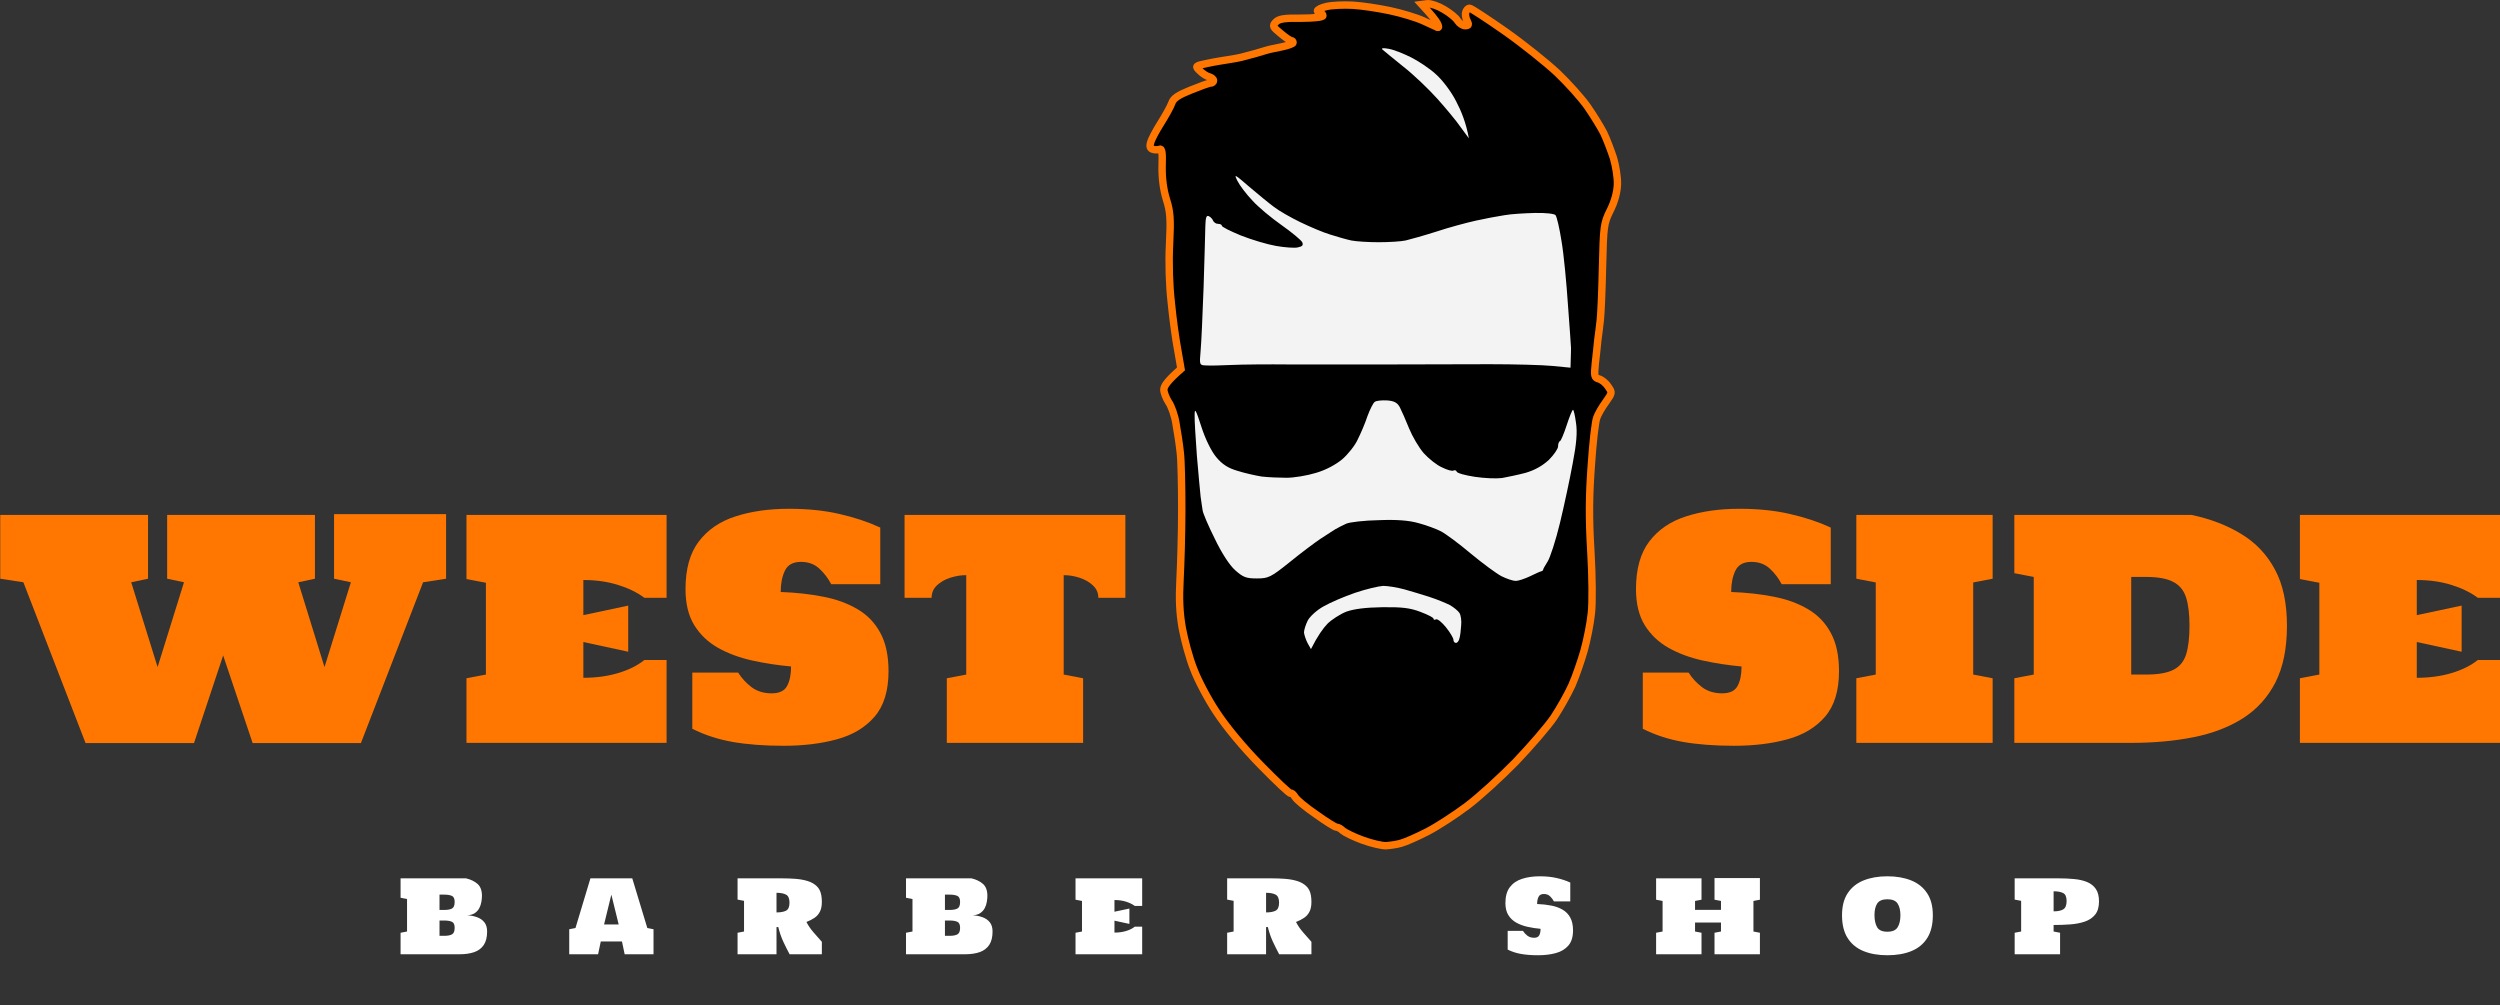 <svg width="674" height="271" viewBox="0 0 674 271" fill="none" xmlns="http://www.w3.org/2000/svg">
<rect x="0" y="0" width="674" height="271" fill="#333333" stroke="none"/>
<path d="M620.054 200.278V182.863L625.292 181.859V157.112L620.054 156.109V138.825H674V161.171H668.021C666.071 159.717 663.685 158.553 660.863 157.68C658.04 156.807 654.941 156.37 651.566 156.37V165.842L663.656 163.266V175.705L651.566 173.087V182.732C654.971 182.732 658.084 182.31 660.906 181.467C663.758 180.623 666.129 179.444 668.021 177.931H674V200.278H620.054Z" fill="#FF7700"/>
<path d="M543.064 200.278V182.863L548.301 181.859V155.541L543.064 154.537V138.825H590.855C595.947 139.902 600.414 141.618 604.255 143.975C608.124 146.303 611.136 149.475 613.289 153.49C615.471 157.476 616.563 162.554 616.563 168.722C616.563 174.803 615.53 179.881 613.464 183.954C611.398 187.999 608.474 191.229 604.691 193.644C600.937 196.03 596.5 197.732 591.379 198.75C586.258 199.769 580.657 200.278 574.576 200.278H543.064ZM574.576 181.859H578.591C581.792 181.859 584.236 181.438 585.923 180.594C587.611 179.75 588.76 178.368 589.371 176.447C589.982 174.527 590.288 171.952 590.288 168.722C590.288 165.551 589.982 163.005 589.371 161.084C588.76 159.164 587.611 157.767 585.923 156.894C584.265 155.992 581.821 155.541 578.591 155.541H574.576V181.859Z" fill="#FF7700"/>
<path d="M500.466 200.278V182.863L505.703 181.859V157.025L500.466 156.021V138.825H537.215V156.021L531.978 157.025V181.859L537.215 182.863V200.278H500.466Z" fill="#FF7700"/>
<path d="M467.513 201.063C462.276 201.063 457.678 200.714 453.721 200.016C449.793 199.318 446.185 198.139 442.897 196.481V181.336H455.249C456.209 182.849 457.417 184.158 458.871 185.264C460.355 186.37 462.159 186.922 464.283 186.922C466.349 186.922 467.731 186.268 468.43 184.958C469.157 183.649 469.521 181.889 469.521 179.677C465.913 179.357 462.407 178.819 459.002 178.062C455.598 177.306 452.543 176.171 449.837 174.658C447.16 173.145 445.021 171.108 443.421 168.548C441.85 165.987 441.064 162.743 441.064 158.815C441.064 153.403 442.257 149.125 444.643 145.983C447.058 142.811 450.361 140.556 454.551 139.218C458.77 137.85 463.556 137.167 468.91 137.167C474.002 137.167 478.541 137.632 482.527 138.563C486.543 139.465 490.223 140.687 493.57 142.229V157.505H480.345C479.53 155.934 478.468 154.537 477.159 153.315C475.85 152.093 474.191 151.482 472.183 151.482C470.059 151.482 468.619 152.268 467.862 153.839C467.106 155.41 466.728 157.331 466.728 159.6C470.83 159.746 474.642 160.168 478.163 160.866C481.683 161.535 484.768 162.655 487.416 164.227C490.063 165.769 492.115 167.893 493.57 170.599C495.054 173.305 495.796 176.753 495.796 180.943C495.796 186.209 494.544 190.298 492.042 193.207C489.54 196.117 486.15 198.154 481.873 199.318C477.624 200.482 472.838 201.063 467.513 201.063Z" fill="#FF7700"/>
<path d="M255.259 200.278V182.863L260.497 181.86V155.061C259.071 155.061 257.631 155.294 256.176 155.76C254.75 156.225 253.557 156.909 252.597 157.811C251.637 158.713 251.157 159.833 251.157 161.172H243.868V138.825H303.4V161.172H296.111C296.111 159.833 295.617 158.713 294.627 157.811C293.667 156.909 292.474 156.225 291.049 155.76C289.623 155.294 288.197 155.061 286.771 155.061V181.86L292.009 182.863V200.278H255.259Z" fill="#FF7700"/>
<path d="M211.265 201.064C206.027 201.064 201.43 200.714 197.473 200.016C193.544 199.318 189.936 198.139 186.648 196.481V181.336H199C199.96 182.849 201.168 184.158 202.623 185.264C204.107 186.37 205.911 186.922 208.035 186.922C210.101 186.922 211.483 186.268 212.181 184.958C212.909 183.649 213.272 181.889 213.272 179.677C209.664 179.357 206.158 178.819 202.754 178.062C199.349 177.306 196.294 176.171 193.588 174.658C190.911 173.145 188.773 171.108 187.172 168.548C185.601 165.987 184.815 162.743 184.815 158.815C184.815 153.403 186.008 149.125 188.394 145.983C190.809 142.811 194.112 140.556 198.302 139.218C202.521 137.85 207.307 137.167 212.661 137.167C217.753 137.167 222.292 137.632 226.279 138.563C230.294 139.465 233.975 140.687 237.321 142.229V157.505H224.096C223.282 155.934 222.22 154.538 220.91 153.315C219.601 152.093 217.942 151.482 215.935 151.482C213.811 151.482 212.37 152.268 211.614 153.839C210.857 155.41 210.479 157.331 210.479 159.6C214.582 159.746 218.393 160.168 221.914 160.866C225.435 161.535 228.519 162.656 231.167 164.227C233.815 165.769 235.866 167.893 237.321 170.599C238.805 173.305 239.547 176.753 239.547 180.943C239.547 186.21 238.296 190.298 235.793 193.207C233.291 196.117 229.901 198.154 225.624 199.318C221.376 200.482 216.589 201.064 211.265 201.064Z" fill="#FF7700"/>
<path d="M125.763 200.278V182.863L131.001 181.86V157.113L125.763 156.109V138.825H179.709V161.172H173.729C171.78 159.717 169.394 158.553 166.572 157.68C163.749 156.807 160.65 156.371 157.275 156.371V165.842L169.365 163.267V175.706L157.275 173.087V182.732C160.679 182.732 163.793 182.311 166.615 181.467C169.467 180.623 171.838 179.445 173.729 177.931H179.709V200.278H125.763Z" fill="#FF7700"/>
<path d="M23.065 200.322L6.305 156.982L0.064 156.021V138.825H39.912V156.021L35.373 156.982L42.487 179.852L49.602 156.982L45.063 156.021V138.825H84.911V156.021L80.415 156.982L87.486 179.852L94.6 156.982L90.061 156.021V138.607H120.264V156.021L114.066 156.982L97.306 200.322H68.107L60.164 176.709L52.308 200.322H23.065Z" fill="#FF7700"/>
<path d="M355.184 2.956C355.117 2.62 356.189 2.081 357.663 1.745C359.137 1.408 362.286 1.274 364.698 1.408C367.11 1.543 371.6 2.216 374.749 2.889C377.898 3.562 381.918 4.773 383.795 5.648C385.604 6.456 387.346 7.263 387.614 7.398C387.949 7.465 387.882 6.994 387.48 6.254C387.078 5.513 386.006 4.1 383.326 1.207L384.867 1.005C385.738 0.937 387.748 1.61 389.289 2.552C390.897 3.495 392.572 4.841 392.974 5.581C393.443 6.321 394.381 6.927 394.984 6.927C395.99 6.927 396.057 6.658 395.52 5.581C395.118 4.841 394.984 3.764 395.185 3.225C395.386 2.687 395.789 2.216 396.191 2.216C396.593 2.216 400.881 5.042 405.705 8.407C410.597 11.839 416.962 16.954 419.91 19.713C422.791 22.472 426.477 26.577 428.018 28.798C429.559 31.019 431.502 34.182 432.373 35.864C433.177 37.547 434.316 40.575 434.986 42.594C435.589 44.613 436.125 47.843 436.058 49.66C435.991 51.813 435.321 54.303 434.115 56.726C432.373 60.225 432.306 60.966 432.038 71.868C431.904 78.126 431.636 84.654 431.435 86.337C431.234 88.019 430.966 90.442 430.765 91.72C430.631 92.999 430.363 95.825 430.095 97.979C429.76 101.411 429.827 101.815 431.033 102.151C431.77 102.353 432.909 103.228 433.512 104.17C434.708 105.838 434.652 105.918 432.952 108.348L432.909 108.41C431.904 109.756 430.832 111.64 430.497 112.582C430.095 113.524 429.425 119.244 429.023 125.368C428.42 133.579 428.353 139.635 428.889 148.586C429.291 155.45 429.358 162.718 429.023 165.41C428.755 168.034 427.884 172.476 427.08 175.37C426.276 178.196 424.802 182.436 423.797 184.724C422.724 187.079 420.58 190.915 418.972 193.338C417.364 195.76 412.674 201.144 408.653 205.384C404.566 209.556 398.67 214.94 395.52 217.295C392.371 219.651 387.547 222.814 384.8 224.227C382.052 225.64 378.836 227.053 377.764 227.322C376.692 227.659 374.816 227.928 373.744 227.995C372.672 228.063 369.791 227.39 367.378 226.515C364.966 225.64 362.554 224.429 362.018 223.958C361.482 223.419 360.745 223.015 360.343 223.015C359.941 223.015 357.462 221.468 354.849 219.583C352.168 217.766 349.555 215.613 349.153 214.873C348.684 214.132 348.148 213.661 347.947 213.863C347.746 214.065 344.128 210.633 339.906 206.326C335.149 201.481 330.526 195.895 327.98 191.992C325.634 188.492 322.887 183.243 321.815 180.35C320.676 177.523 319.336 172.543 318.733 169.313C317.996 165.073 317.862 161.372 318.13 156.325C318.331 152.422 318.599 143.942 318.599 137.482C318.599 131.021 318.465 124.022 318.197 122.004C317.996 119.985 317.46 116.485 317.058 114.264C316.723 112.044 315.785 109.419 315.048 108.41C314.378 107.333 313.775 105.852 313.775 105.045C313.775 104.103 314.713 102.689 318.398 99.459L317.527 94.412C316.991 91.653 316.187 85.865 315.785 81.626C315.249 76.982 315.048 70.656 315.316 65.811C315.651 59.014 315.517 57.062 314.445 53.698C313.641 51.073 313.238 47.91 313.305 44.747C313.44 41.113 313.238 39.969 312.635 40.238C312.166 40.44 311.295 40.44 310.759 40.238C310.089 40.036 309.888 39.431 310.223 38.421C310.424 37.547 311.697 35.191 312.97 33.172C314.244 31.153 315.584 28.731 315.919 27.789C316.321 26.51 317.661 25.635 321.011 24.289C323.49 23.28 325.902 22.405 326.371 22.405C326.773 22.405 327.176 22.136 327.176 21.732C327.176 21.328 326.639 20.924 326.036 20.723C325.366 20.588 324.227 19.848 323.49 19.107C322.15 17.829 322.15 17.761 325.5 17.088C327.31 16.685 329.923 16.281 331.196 16.079C332.469 15.877 334.01 15.608 334.546 15.473C335.082 15.339 336.891 14.868 338.566 14.397C340.241 13.858 341.85 13.454 342.252 13.32C342.654 13.253 344.195 12.916 345.803 12.58C347.344 12.243 348.617 11.772 348.617 11.503C348.617 11.166 348.416 10.964 348.148 10.964C347.813 10.964 346.54 10.09 345.267 9.013C343.123 7.263 342.989 6.994 343.927 5.985C344.731 5.11 346.138 4.841 350.761 4.908C354.245 4.908 356.658 4.639 356.658 4.235C356.658 3.898 356.39 3.562 355.988 3.562C355.586 3.562 355.251 3.293 355.184 2.956Z" fill="black" stroke="#FF7700" stroke-width="2"/>
<path d="M378.347 17.974C375.594 15.768 373.109 13.695 372.706 13.361C372.303 12.96 372.908 12.893 374.385 13.16C375.661 13.361 378.347 14.431 380.362 15.433C382.376 16.436 385.398 18.441 387.077 19.979C388.823 21.517 391.241 24.658 392.584 27.332C393.927 29.872 395.27 33.148 396.009 37.293L393.793 34.285C392.651 32.613 389.763 29.137 387.48 26.597C385.197 24.057 381.101 20.113 378.347 17.974Z" fill="#F3F3F3"/>
<path d="M337.652 54.072C336.041 52.4 334.228 49.994 333.623 48.791C332.616 46.785 332.817 46.919 336.847 50.395C339.197 52.4 342.219 54.874 343.495 55.81C344.771 56.812 347.927 58.617 350.546 59.887C353.165 61.157 356.791 62.695 358.604 63.23C360.484 63.831 363.036 64.567 364.312 64.834C365.588 65.102 368.946 65.302 371.699 65.302C374.452 65.302 377.743 65.102 378.952 64.834C380.093 64.567 383.921 63.497 387.279 62.428C390.703 61.291 395.471 60.021 397.889 59.486C400.306 58.952 403.798 58.283 405.612 58.016C407.425 57.681 411.185 57.481 413.871 57.414C416.625 57.347 419.109 57.614 419.378 58.016C419.714 58.417 420.452 61.559 420.99 65.035C421.594 68.511 422.333 76.332 422.736 82.415C423.206 88.498 423.542 93.579 423.542 93.779C423.542 93.98 423.542 95.25 423.407 99.127L418.572 98.659C415.886 98.392 408.231 98.191 401.582 98.191C394.934 98.191 382.511 98.258 374.049 98.258H347.86C341.95 98.191 334.832 98.258 332.079 98.392C329.325 98.526 326.236 98.593 325.229 98.526C323.349 98.459 323.349 98.459 323.684 94.582C323.886 92.509 324.222 84.755 324.49 77.402C324.692 70.048 324.96 62.628 324.96 60.957C325.028 58.684 325.229 57.949 325.901 58.283C326.371 58.483 326.908 59.085 327.042 59.486C327.244 59.954 327.848 60.355 328.385 60.355C328.922 60.355 329.392 60.556 329.392 60.823C329.325 61.157 331.676 62.294 334.563 63.497C337.451 64.634 341.682 65.904 344.032 66.305C346.315 66.706 348.934 66.906 349.874 66.706C351.15 66.439 351.419 66.104 351.083 65.302C350.747 64.7 348.263 62.628 345.509 60.69C342.756 58.751 339.197 55.81 337.652 54.072Z" fill="#F3F3F3"/>
<path d="M368.677 112.163C369.349 110.358 370.222 108.62 370.625 108.352C371.028 108.018 372.505 107.884 373.915 107.951C375.863 108.085 376.736 108.553 377.407 109.823C377.877 110.759 379.019 113.299 379.892 115.505C380.765 117.644 382.511 120.652 383.854 122.19C385.197 123.661 387.346 125.399 388.756 126C390.099 126.669 391.442 127.07 391.845 126.869C392.248 126.669 392.584 126.802 392.718 127.137C392.785 127.538 394.934 128.139 397.553 128.54C400.172 128.942 403.463 129.075 404.94 128.875C406.417 128.607 409.305 128.006 411.32 127.471C413.804 126.736 415.819 125.599 417.565 123.995C418.908 122.658 420.05 120.987 420.05 120.385C420.05 119.717 420.251 119.048 420.587 118.914C420.855 118.781 421.661 116.842 422.4 114.569C423.139 112.296 423.877 110.491 424.079 110.491C424.28 110.491 424.616 112.029 424.885 113.968C425.287 116.508 425.019 119.65 424.012 124.864C423.273 128.942 421.728 136.161 420.587 140.907C419.445 145.654 417.901 150.4 417.229 151.403C416.558 152.472 416.02 153.408 416.02 153.609C416.02 153.809 415.819 153.943 415.55 154.01C415.214 154.077 413.871 154.678 412.528 155.347C411.118 156.015 409.372 156.617 408.633 156.617C407.895 156.617 406.149 156.015 404.806 155.347C403.395 154.611 399.702 151.871 396.546 149.263C393.39 146.59 389.763 143.916 388.487 143.247C387.212 142.579 384.458 141.576 382.444 141.041C379.892 140.306 376.534 140.038 371.699 140.239C367.804 140.306 363.909 140.774 362.969 141.175C362.074 141.557 360.814 142.241 360.058 142.652L359.947 142.712C359.209 143.18 357.395 144.384 355.918 145.319C354.441 146.322 350.747 149.063 347.725 151.536C342.555 155.681 341.95 155.948 338.794 155.948C335.974 155.948 335.101 155.614 333.019 153.742C331.541 152.472 329.325 149.063 327.512 145.253C325.766 141.776 324.289 138.3 324.222 137.565C324.087 136.83 323.886 135.158 323.684 133.888C323.55 132.618 323.08 127.605 322.677 122.858C322.341 118.112 322.006 113.099 322.073 111.828C322.073 109.89 322.409 110.425 323.886 115.037C324.96 118.38 326.572 121.655 327.915 123.259C329.46 125.131 331.071 126.201 333.623 126.936C335.503 127.538 338.458 128.206 340.137 128.474C341.816 128.674 344.838 128.808 346.852 128.808C348.867 128.808 352.493 128.206 354.844 127.471C357.395 126.736 360.149 125.265 361.895 123.794C363.372 122.524 365.32 120.118 366.058 118.446C366.864 116.842 368.073 114.034 368.677 112.163Z" fill="#F3F3F3"/>
<path d="M356.791 163.502C358.537 162.499 362.365 160.828 365.32 159.825C368.274 158.823 371.699 158.021 372.908 157.954C374.049 157.954 376.668 158.355 378.616 158.89C380.496 159.424 383.652 160.36 385.466 160.962C387.346 161.564 389.763 162.566 390.838 163.101C391.912 163.703 393.121 164.705 393.457 165.24C393.86 165.842 394.061 167.379 393.927 168.649C393.86 169.92 393.658 171.524 393.457 172.126C393.322 172.794 392.92 173.329 392.517 173.329C392.114 173.329 391.845 172.928 391.845 172.46C391.845 172.059 390.972 170.521 389.831 169.117C388.756 167.78 387.547 166.778 387.144 166.978C386.741 167.179 386.473 167.112 386.473 166.778C386.473 166.51 384.928 165.708 382.981 164.973C380.228 163.903 377.944 163.636 372.706 163.703C368.14 163.77 365.051 164.171 362.969 164.906C361.29 165.574 359.007 167.045 357.866 168.181C356.724 169.385 355.247 171.39 353.433 175L352.493 173.329C352.023 172.393 351.62 171.123 351.553 170.521C351.553 169.853 352.023 168.382 352.56 167.312C353.098 166.243 354.978 164.505 356.791 163.502Z" fill="#F3F3F3"/>
<path d="M107.995 257.271V251.471L109.739 251.136V242.37L107.995 242.035V236.802H125.644C126.914 237.102 127.946 237.601 128.741 238.299C129.535 238.997 129.933 240.073 129.933 241.527C129.933 242.03 129.88 242.578 129.773 243.169C129.676 243.761 129.487 244.323 129.206 244.856C128.925 245.379 128.523 245.82 127.999 246.179C127.476 246.528 126.793 246.722 125.949 246.76C126.919 246.809 127.81 246.983 128.624 247.284C129.439 247.574 130.093 248.03 130.587 248.65C131.081 249.271 131.329 250.099 131.329 251.136C131.329 252.648 131.028 253.855 130.427 254.756C129.836 255.648 128.983 256.293 127.868 256.69C126.754 257.078 125.416 257.271 123.856 257.271H107.995ZM118.491 245.321H119.771C120.672 245.321 121.365 245.195 121.85 244.943C122.334 244.681 122.576 244.09 122.576 243.169C122.576 242.297 122.324 241.749 121.82 241.527C121.316 241.304 120.633 241.192 119.771 241.192H118.491V245.321ZM118.491 252.299H119.771C120.672 252.299 121.365 252.169 121.85 251.907C122.334 251.645 122.576 251.054 122.576 250.133C122.576 249.261 122.324 248.718 121.82 248.505C121.316 248.282 120.633 248.171 119.771 248.171H118.491V252.299ZM153.465 257.271V250.526L155.151 250.191L159.178 236.802H170.46L174.516 250.191L176.188 250.526V257.271H168.41L167.683 253.826H161.969L161.243 257.271H153.465ZM162.856 249.232H166.796L164.819 241.192L162.856 249.232ZM198.847 257.271V251.471L200.592 251.136V242.864L198.847 242.53V236.802H210.754C212.014 236.802 213.24 236.845 214.432 236.932C215.625 237.02 216.715 237.213 217.703 237.514C218.692 237.814 219.511 238.27 220.16 238.881C220.82 239.491 221.241 240.32 221.425 241.367C221.522 241.909 221.571 242.505 221.571 243.155C221.571 244.25 221.391 245.137 221.033 245.815C220.684 246.494 220.199 247.041 219.579 247.458C218.959 247.875 218.237 248.243 217.413 248.563C217.897 249.523 218.542 250.463 219.346 251.383C220.151 252.295 220.892 253.138 221.571 253.913V257.271H212.877C212.286 256.167 211.709 255.013 211.147 253.811C210.594 252.6 210.153 251.306 209.824 249.93H209.344V257.271H198.847ZM209.344 245.99C210.459 245.99 211.321 245.83 211.932 245.51C212.542 245.19 212.848 244.473 212.848 243.358C212.848 242.244 212.538 241.522 211.917 241.192C211.307 240.863 210.449 240.698 209.344 240.698V245.99ZM244.259 257.271V251.471L246.004 251.136V242.37L244.259 242.035V236.802H261.909C263.178 237.102 264.211 237.601 265.005 238.299C265.8 238.997 266.197 240.073 266.197 241.527C266.197 242.03 266.144 242.578 266.038 243.169C265.941 243.761 265.752 244.323 265.471 244.856C265.189 245.379 264.787 245.82 264.264 246.179C263.74 246.528 263.057 246.722 262.214 246.76C263.183 246.809 264.075 246.983 264.889 247.284C265.703 247.574 266.357 248.03 266.852 248.65C267.346 249.271 267.593 250.099 267.593 251.136C267.593 252.648 267.293 253.855 266.692 254.756C266.101 255.648 265.248 256.293 264.133 256.69C263.018 257.078 261.681 257.271 260.12 257.271H244.259ZM254.756 245.321H256.035C256.937 245.321 257.63 245.195 258.114 244.943C258.599 244.681 258.841 244.09 258.841 243.169C258.841 242.297 258.589 241.749 258.085 241.527C257.581 241.304 256.898 241.192 256.035 241.192H254.756V245.321ZM254.756 252.299H256.035C256.937 252.299 257.63 252.169 258.114 251.907C258.599 251.645 258.841 251.054 258.841 250.133C258.841 249.261 258.589 248.718 258.085 248.505C257.581 248.282 256.898 248.171 256.035 248.171H254.756V252.299ZM289.962 257.271V251.471L291.706 251.136V242.893L289.962 242.559V236.802H307.931V244.245H305.939C305.29 243.761 304.495 243.373 303.555 243.082C302.615 242.791 301.583 242.646 300.458 242.646V245.801L304.486 244.943V249.086L300.458 248.214V251.427C301.592 251.427 302.629 251.287 303.57 251.005C304.519 250.724 305.309 250.332 305.939 249.828H307.931V257.271H289.962ZM330.838 257.271V251.471L332.582 251.136V242.864L330.838 242.53V236.802H342.745C344.005 236.802 345.231 236.845 346.423 236.932C347.615 237.02 348.705 237.213 349.694 237.514C350.682 237.814 351.501 238.27 352.151 238.881C352.81 239.491 353.231 240.32 353.416 241.367C353.513 241.909 353.561 242.505 353.561 243.155C353.561 244.25 353.382 245.137 353.023 245.815C352.674 246.494 352.19 247.041 351.569 247.458C350.949 247.875 350.227 248.243 349.403 248.563C349.888 249.523 350.532 250.463 351.337 251.383C352.141 252.295 352.883 253.138 353.561 253.913V257.271H344.867C344.276 256.167 343.699 255.013 343.137 253.811C342.585 252.6 342.144 251.306 341.814 249.93H341.334V257.271H330.838ZM341.334 245.99C342.449 245.99 343.312 245.83 343.922 245.51C344.533 245.19 344.838 244.473 344.838 243.358C344.838 242.244 344.528 241.522 343.908 241.192C343.297 240.863 342.439 240.698 341.334 240.698V245.99ZM414.668 257.533C412.924 257.533 411.392 257.417 410.074 257.184C408.766 256.952 407.564 256.559 406.469 256.007V250.962H410.583C410.903 251.466 411.305 251.902 411.79 252.27C412.284 252.639 412.885 252.823 413.593 252.823C414.281 252.823 414.741 252.605 414.974 252.169C415.216 251.732 415.337 251.146 415.337 250.409C414.135 250.303 412.967 250.123 411.833 249.871C410.699 249.619 409.682 249.241 408.78 248.737C407.889 248.234 407.176 247.555 406.643 246.702C406.12 245.849 405.858 244.769 405.858 243.46C405.858 241.657 406.256 240.233 407.05 239.186C407.855 238.129 408.955 237.378 410.351 236.932C411.756 236.477 413.35 236.249 415.134 236.249C416.83 236.249 418.342 236.404 419.67 236.714C421.007 237.015 422.233 237.422 423.348 237.936V243.024H418.943C418.671 242.501 418.318 242.035 417.881 241.628C417.445 241.221 416.893 241.018 416.224 241.018C415.517 241.018 415.037 241.279 414.785 241.803C414.533 242.326 414.407 242.966 414.407 243.722C415.773 243.77 417.043 243.911 418.216 244.143C419.389 244.366 420.416 244.739 421.298 245.263C422.18 245.777 422.863 246.484 423.348 247.385C423.842 248.287 424.089 249.435 424.089 250.831C424.089 252.585 423.673 253.947 422.839 254.916C422.005 255.885 420.876 256.564 419.452 256.952C418.036 257.339 416.442 257.533 414.668 257.533ZM446.487 257.271V251.471L448.232 251.136V242.893L446.487 242.559V236.802H458.728V242.559L456.984 242.893V245.292H463.977V242.893L462.232 242.559V236.729H474.473V242.559L472.729 242.893V251.136L474.473 251.471V257.271H462.232V251.471L463.977 251.136V248.708H456.984V251.136L458.728 251.471V257.271H446.487ZM508.836 257.533C506.355 257.533 504.198 257.155 502.366 256.399C500.535 255.643 499.115 254.47 498.107 252.881C497.108 251.291 496.609 249.251 496.609 246.76C496.609 244.318 497.123 242.326 498.15 240.785C499.178 239.234 500.607 238.091 502.439 237.354C504.281 236.617 506.413 236.249 508.836 236.249C511.259 236.249 513.391 236.617 515.233 237.354C517.074 238.091 518.509 239.234 519.536 240.785C520.573 242.326 521.092 244.318 521.092 246.76C521.092 249.251 520.593 251.291 519.594 252.881C518.596 254.47 517.181 255.643 515.349 256.399C513.517 257.155 511.346 257.533 508.836 257.533ZM508.836 251.194C510.193 251.194 511.118 250.787 511.613 249.973C512.107 249.159 512.354 248.088 512.354 246.76C512.354 245.432 512.102 244.381 511.598 243.605C511.104 242.83 510.183 242.442 508.836 242.442C507.518 242.442 506.607 242.82 506.103 243.576C505.608 244.332 505.361 245.369 505.361 246.688C505.361 248.035 505.594 249.125 506.059 249.959C506.534 250.783 507.46 251.194 508.836 251.194ZM543.155 257.271V251.471L544.9 251.136V242.864L543.155 242.53V236.802H555.062C556.506 236.802 557.878 236.865 559.176 236.991C560.475 237.107 561.628 237.369 562.636 237.776C563.644 238.183 564.439 238.803 565.021 239.637C565.602 240.47 565.893 241.599 565.893 243.024C565.893 244.526 565.549 245.709 564.861 246.571C564.173 247.424 563.242 248.054 562.069 248.461C560.906 248.859 559.593 249.111 558.13 249.217C556.676 249.324 555.183 249.377 553.652 249.377V251.136L555.396 251.471V257.271H543.155ZM553.652 245.699C554.795 245.699 555.663 245.52 556.254 245.161C556.855 244.802 557.155 244.046 557.155 242.893C557.155 241.788 556.845 241.081 556.225 240.771C555.605 240.451 554.747 240.291 553.652 240.291V245.699Z" fill="white"/>
</svg>
